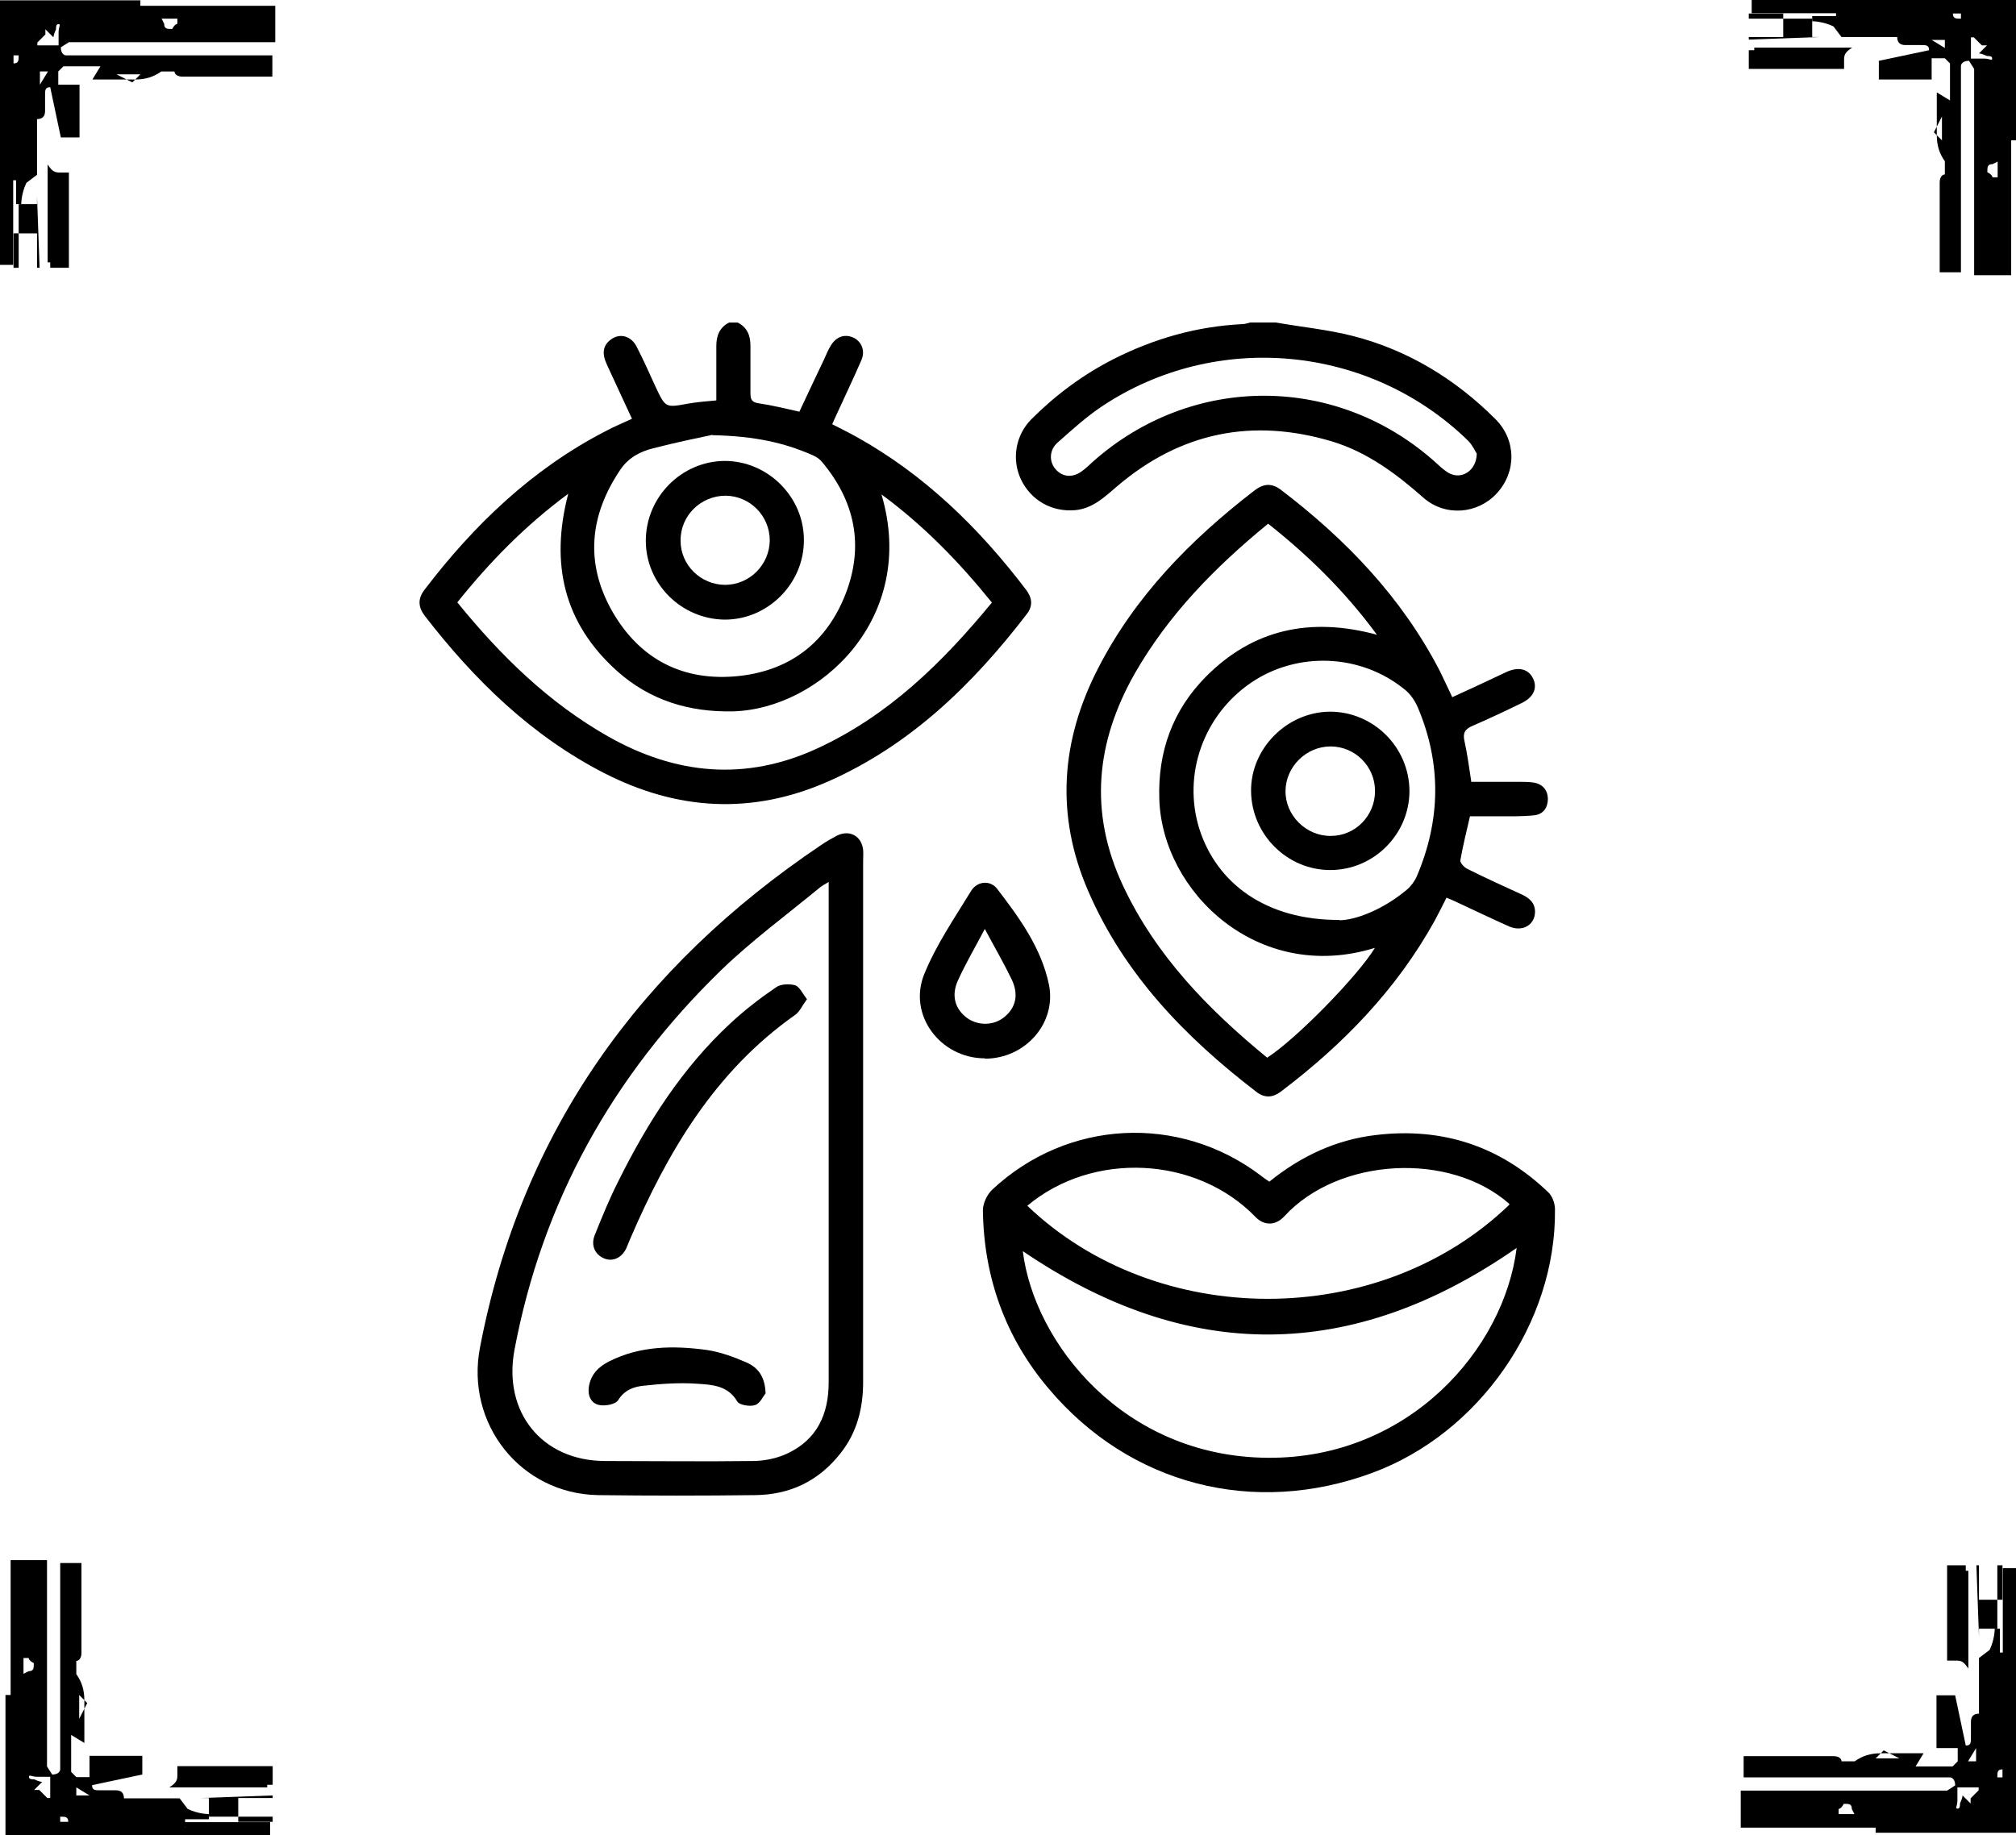 <?xml version="1.0" encoding="UTF-8"?>
<svg id="Layer_2" data-name="Layer 2" xmlns="http://www.w3.org/2000/svg" viewBox="0 0 62.62 57.02">
  <defs>
    <style>
      .cls-1 {
        stroke-width: 0px;
      }
    </style>
  </defs>
  <g id="Layer_1-2" data-name="Layer 1">
    <g>
      <path class="cls-1" d="m8.47,56.44h-1.07v.16h1.07v-.16Z"/>
      <path class="cls-1" d="m8.47,55.45h-1.23,1.23v-.58h-2.96v.25c0,.16,0,.25-.25.41h1.23-1.56,3.37v-.08h.16Z"/>
      <path class="cls-1" d="m5.75,56.77v-.25h.74v-.16s-.33,0-.66-.16l-.25-.33h-1.73c0-.16-.08-.25-.25-.25h-.49c-.16,0-.25,0-.25-.16l1.56-.33v-.58h-1.64v.66h-.41l-.16-.16v-1.15h0l.41.25v-1.32c0-.33-.08-.58-.25-.82v-.41c.08,0,.16-.08.16-.25v-2.79h-.66v6.41s0,.16-.25.16l-.16-.25h0v-6.41H.33v4.19h-.16v4.36h8.22v-.41h-2.71l.08.16Zm-3.29-4.11l.25.25-.25.49v-.74Zm-1.73-.66h0v-.49h.16s0,.08.16.16c0,.16,0,.25-.16.25l-.16.08Zm.9,3.86h-.16l-.25-.25h-.16l.25-.25s-.08,0-.25-.08c-.08,0-.16,0-.16-.08s.08,0,.25,0h.41v.66h.08Zm.49.74h-.25v-.16h0c.16,0,.25,0,.25.16h0Zm.25-.82h.41-.41Zm0,0h0v-.25l.41.25h-.49.08Z"/>
      <polygon class="cls-1" points="8.47 55.78 6.25 55.86 6.49 55.86 6.49 56.44 7.4 56.44 7.4 55.86 8.47 55.86 8.47 55.78"/>
      <polygon class="cls-1" points="2.22 55.62 2.22 55.54 2.14 55.62 2.22 55.62"/>
    </g>
    <g>
      <path class="cls-1" d="m62.04,48.63v1.07h.16v-1.07h-.16Z"/>
      <path class="cls-1" d="m61.06,48.63v1.23h0v-1.23h-.58v2.96h.25c.16,0,.25,0,.41.25v-1.23,1.23h0v.33-3.37h-.08v-.16Z"/>
      <path class="cls-1" d="m62.37,51.34h-.25v-.74h-.16s0,.33-.16.66l-.33.25h0v1.73c-.16,0-.25.08-.25.25v.49c0,.16,0,.25-.16.25l-.33-1.56h-.58v1.64h.66v.41l-.16.16h-1.15l.25-.41h-1.32c-.33,0-.58.08-.82.25h-.41c0-.08-.08-.16-.25-.16h-2.79v.66h6.41s.16,0,.16.25l-.25.16h-6.41v1.15h4.19v.16h4.36v-8.22h-.41v2.71l.16-.08Zm-4.11,3.29l.25-.25.49.25h-.74Zm-.66,1.73h-.49v-.16h0s.08,0,.16-.16c.16,0,.25,0,.25.16l.08.16Zm3.86-.9v.16l-.25.25v.16l-.25-.25s0,.08-.08.25c0,.08,0,.16-.08.16s0-.08,0-.25v-.41h.66v-.08Zm.74-.49v.25h-.16c0-.16,0-.25.16-.25h0Zm-.82-.25v-.41.41Zm0,0h-.25l.25-.41v.49-.08Z"/>
      <polygon class="cls-1" points="61.39 48.63 61.47 50.85 61.47 50.6 62.04 50.6 62.04 49.7 61.47 49.7 61.47 48.63 61.39 48.63"/>
      <polygon class="cls-1" points="61.22 54.88 61.14 54.88 61.22 54.96 61.22 54.88"/>
    </g>
    <g>
      <path class="cls-1" d="m.58,8.32v-1.07h-.16v1.07h.16Z"/>
      <path class="cls-1" d="m1.56,8.32v-1.23h0v1.23h.58v-2.96h-.25c-.16,0-.25,0-.41-.25v1.23-1.23h0v-.33,3.37h.08v.16Z"/>
      <path class="cls-1" d="m.25,5.6h.25v.74h.16s0-.33.16-.66l.33-.25h0v-1.73c.16,0,.25-.08.25-.25v-.49c0-.16,0-.25.16-.25l.33,1.56h.58v-1.64h-.66v-.41l.16-.16h1.15l-.25.41h1.32c.33,0,.58-.08.82-.25h.41c0,.08.08.16.25.16h2.79v-.66H2.05s-.16,0-.16-.25l.25-.16h6.41V.18h-4.19V.01H0v8.22h.41v-2.71l-.16.08Zm4.11-3.29l-.25.25-.49-.25h.74Zm.66-1.73h.49v.16h0s-.08,0-.16.16c-.16,0-.25,0-.25-.16l-.08-.16Zm-3.86.9v-.16l.25-.25v-.16l.25.25s0-.08.08-.25c0-.08,0-.16.08-.16s0,.08,0,.25v.41h-.66v.08Zm-.74.49v-.25h.16c0,.16,0,.25-.16.25H.41Zm.82.25v.41-.41Zm0,0h.25l-.25.41v-.49.08Z"/>
      <polygon class="cls-1" points="1.23 8.32 1.15 6.1 1.15 6.34 .58 6.34 .58 7.25 1.15 7.25 1.15 8.32 1.23 8.32"/>
      <polygon class="cls-1" points="1.4 2.07 1.48 2.07 1.4 1.99 1.4 2.07"/>
    </g>
    <g>
      <path class="cls-1" d="m54.32.58h1.07v-.16h-1.07v.16Z"/>
      <path class="cls-1" d="m54.32,1.56h1.23-1.23v.58h2.96v-.25c0-.16,0-.25.25-.41h-1.23,1.56-3.37v.08h-.16Z"/>
      <path class="cls-1" d="m57.03.25v.25h-.74v.16s.33,0,.66.16l.25.33h1.73c0,.16.08.25.25.25h.49c.16,0,.25,0,.25.16l-1.56.33v.58h1.64v-.66h.41l.16.16v1.15h0l-.41-.25v1.32c0,.33.08.58.25.82v.41c-.08,0-.16.08-.16.25v2.79h.66V2.05s0-.16.25-.16l.16.25h0v6.41h1.15v-4.19h.16V0h-8.22v.41h2.71l-.08-.16Zm3.29,4.11l-.25-.25.25-.49v.74Zm1.73.66h0v.49h-.16s0-.08-.16-.16c0-.16,0-.25.16-.25l.16-.08Zm-.9-3.86h.16l.25.25h.16l-.25.25s.08,0,.25.08c.08,0,.16,0,.16.08s-.08,0-.25,0h-.41v-.66h-.08Zm-.49-.74h.25v.16h0c-.16,0-.25,0-.25-.16h0Zm-.25.82h-.41.41Zm0,0h0v.25l-.41-.25h.49-.08Z"/>
      <polygon class="cls-1" points="54.32 1.23 56.54 1.15 56.29 1.15 56.29 .58 55.39 .58 55.39 1.15 54.32 1.15 54.32 1.23"/>
      <polygon class="cls-1" points="60.57 1.4 60.57 1.48 60.65 1.4 60.57 1.4"/>
    </g>
    <g id="Cz0Eda.tif">
      <g>
        <path class="cls-1" d="m22.91,10.02c.3.15.4.4.4.73,0,.49,0,.97,0,1.46,0,.2.04.29.26.32.41.06.81.16,1.26.26.25-.53.5-1.07.76-1.61.07-.15.13-.31.22-.45.17-.28.44-.36.7-.24.25.12.37.4.25.69-.25.58-.52,1.14-.78,1.71-.04.09-.08.17-.13.29.25.13.5.25.75.39,2.12,1.18,3.81,2.83,5.27,4.75.19.25.22.5.03.75-1.68,2.19-3.62,4.08-6.18,5.21-2.36,1.04-4.68.9-6.95-.26-2.26-1.16-4.03-2.89-5.57-4.88-.21-.27-.23-.53-.02-.81,1.54-2.02,3.34-3.75,5.62-4.93.26-.14.53-.25.83-.39-.24-.51-.46-1-.69-1.49-.05-.11-.1-.21-.14-.32-.11-.3-.03-.54.25-.7.26-.14.56-.04.72.26.21.41.4.83.59,1.25.31.66.31.66,1.01.53.28-.05.56-.07.88-.1,0-.58,0-1.13,0-1.69,0-.32.1-.58.4-.73h.28Zm-8.7,8.7c1.35,1.66,2.83,3.11,4.68,4.16,2.1,1.19,4.27,1.4,6.5.37,2.21-1.02,3.89-2.67,5.42-4.53-1.01-1.25-2.1-2.38-3.43-3.36,1.14,3.85-1.93,6.67-4.61,6.74-1.36.03-2.58-.34-3.6-1.25-1.65-1.48-2.09-3.32-1.52-5.51-1.35,1-2.44,2.12-3.45,3.38Zm7.92-5.21c-.38.08-1.12.23-1.85.42-.4.1-.76.29-1.01.66-.96,1.42-1.1,2.9-.26,4.39.86,1.51,2.22,2.21,3.96,2.02,1.6-.18,2.72-1.06,3.3-2.56.57-1.48.29-2.86-.73-4.08-.07-.09-.17-.16-.28-.21-.88-.39-1.79-.6-3.13-.63Z"/>
        <path class="cls-1" d="m39.63,10.02c.8.14,1.62.22,2.4.42,1.71.44,3.18,1.34,4.42,2.58.65.65.66,1.64.04,2.31-.59.64-1.6.73-2.28.13-.85-.75-1.75-1.42-2.85-1.75-2.46-.73-4.68-.28-6.64,1.38-.4.34-.77.71-1.33.76-.73.06-1.37-.31-1.68-.96-.29-.62-.17-1.37.33-1.87.75-.75,1.6-1.38,2.54-1.86,1.26-.64,2.59-1.02,4.01-1.09.08,0,.16-.03.24-.05.26,0,.52,0,.78,0Zm6.25,4.09c-.06-.09-.14-.28-.28-.42-3.06-2.98-7.83-3.43-11.38-1.06-.49.33-.93.73-1.37,1.12-.26.23-.27.59-.06.83.21.24.52.27.8.07.13-.09.24-.2.35-.3,3.1-2.76,7.63-2.74,10.7.06.12.11.25.23.39.3.38.19.83-.09.84-.61Z"/>
        <path class="cls-1" d="m45.69,24.29c.51,0,1,0,1.5,0,.14,0,.28,0,.43.02.29.04.45.23.46.5,0,.28-.14.49-.43.52-.39.04-.78.03-1.17.03-.27,0-.54,0-.82,0-.11.47-.22.92-.3,1.37-.01.07.11.21.21.26.56.28,1.13.54,1.7.8.24.11.42.27.41.56-.02.4-.4.61-.81.43-.56-.25-1.12-.52-1.68-.78-.07-.03-.15-.07-.26-.11-.12.24-.24.48-.37.72-1.18,2.13-2.84,3.84-4.77,5.3-.26.2-.52.21-.78,0-2.2-1.69-4.09-3.64-5.21-6.23-1.02-2.35-.85-4.67.31-6.92,1.15-2.24,2.87-3.99,4.84-5.51.28-.22.54-.26.84-.03,2.02,1.54,3.75,3.34,4.93,5.62.13.26.25.53.39.82.48-.22.94-.43,1.4-.65.11-.05.21-.1.32-.15.36-.15.65-.07.79.22.14.29.02.57-.33.75-.51.25-1.02.49-1.55.72-.24.1-.31.23-.25.48.09.4.14.81.21,1.25Zm-2.99,5.16c-3.62,1.12-6.6-1.74-6.69-4.62-.05-1.47.41-2.76,1.45-3.81,1.46-1.47,3.24-1.86,5.31-1.3-1-1.36-2.13-2.46-3.38-3.45-1.65,1.35-3.09,2.82-4.14,4.65-1.21,2.13-1.43,4.31-.38,6.57,1.02,2.19,2.66,3.87,4.49,5.37.9-.58,2.79-2.51,3.34-3.4Zm-1.1-.86c.49,0,1.35-.32,2.1-.95.13-.11.24-.26.31-.42.74-1.74.77-3.49.03-5.24-.09-.21-.23-.42-.41-.56-1.36-1.11-3.33-1.19-4.77-.21-1.48,1.01-2.13,2.85-1.61,4.53.54,1.71,2.08,2.85,4.35,2.84Z"/>
        <path class="cls-1" d="m39.43,36.71c.99-.8,2.09-1.31,3.33-1.45,2.05-.24,3.84.35,5.33,1.78.13.12.21.35.21.53.04,3.53-2.36,6.97-5.68,8.19-3.68,1.36-7.52.37-10.04-2.61-1.35-1.59-2.02-3.46-2.05-5.55,0-.21.13-.49.29-.64,2.33-2.18,5.8-2.36,8.34-.44.07.06.15.11.25.18Zm7.68,2.06c-5.11,3.56-10.22,3.58-15.34.1.35,2.85,3.13,6.39,7.61,6.42,4.37.03,7.34-3.37,7.73-6.52Zm-.23-1.34s0-.03,0-.03c-1.85-1.63-5.3-1.44-6.98.38-.27.3-.63.31-.9.03-1.84-1.9-5.06-2.05-7.09-.35,4.01,3.84,10.91,3.88,14.97-.03Z"/>
        <path class="cls-1" d="m26.81,34.83c0,2.7,0,5.41,0,8.11,0,.81-.19,1.57-.71,2.22-.68.86-1.57,1.28-2.65,1.29-1.62.02-3.25.02-4.87,0-2.41-.04-4.13-2.22-3.67-4.59,1.29-6.73,4.98-11.83,10.6-15.61.16-.11.32-.2.49-.29.39-.19.76.01.81.44.01.12,0,.24,0,.36,0,2.69,0,5.38,0,8.08Zm-1.07-7.43c-.13.08-.21.12-.27.17-1.03.85-2.12,1.65-3.08,2.58-3.35,3.26-5.54,7.17-6.41,11.79-.36,1.93.85,3.44,2.8,3.45,1.53,0,3.06.02,4.59,0,.37,0,.77-.08,1.1-.24.91-.43,1.27-1.22,1.27-2.2,0-5.06,0-10.12,0-15.19,0-.09,0-.19,0-.35Z"/>
        <path class="cls-1" d="m30.59,32.88c-1.38,0-2.4-1.35-1.88-2.62.37-.91.94-1.74,1.46-2.59.19-.3.59-.33.8-.06.69.9,1.37,1.83,1.61,2.97.25,1.21-.74,2.31-1.98,2.31Zm0-4.02c-.31.59-.6,1.08-.83,1.59-.22.47-.1.89.27,1.17.34.25.82.25,1.15-.01.37-.29.47-.7.25-1.17-.24-.5-.52-.98-.84-1.58Z"/>
        <path class="cls-1" d="m20.06,16.8c0-1.35,1.1-2.47,2.45-2.48,1.34,0,2.47,1.12,2.46,2.47,0,1.35-1.13,2.47-2.47,2.46-1.34-.02-2.44-1.11-2.44-2.45Zm2.46,1.37c.76,0,1.38-.62,1.39-1.38,0-.76-.61-1.38-1.37-1.39-.77,0-1.41.62-1.4,1.4,0,.76.63,1.37,1.39,1.37Z"/>
        <path class="cls-1" d="m43.78,24.57c0,1.35-1.11,2.46-2.46,2.46-1.34,0-2.44-1.1-2.46-2.44-.02-1.33,1.11-2.47,2.45-2.48,1.35,0,2.46,1.1,2.47,2.46Zm-1.07,0c0-.76-.62-1.38-1.38-1.38-.75,0-1.39.62-1.4,1.38-.01.76.64,1.41,1.41,1.4.76,0,1.37-.63,1.37-1.39Z"/>
        <path class="cls-1" d="m25.06,31.05c-.14.19-.22.38-.36.48-2.49,1.75-3.96,4.25-5.13,6.97-.04.1-.08.2-.12.29-.15.3-.43.42-.7.3-.27-.12-.4-.4-.28-.71.23-.57.46-1.14.74-1.69.9-1.81,1.98-3.51,3.48-4.9.44-.41.92-.78,1.42-1.12.14-.1.41-.11.59-.06.14.05.23.26.37.44Z"/>
        <path class="cls-1" d="m23.78,43.29c-.07.08-.17.31-.32.36-.16.06-.5,0-.56-.11-.29-.5-.79-.52-1.24-.55-.55-.04-1.11,0-1.66.06-.31.03-.6.13-.8.45-.08.13-.4.19-.59.15-.25-.05-.36-.29-.32-.56.06-.39.3-.63.64-.8.96-.48,1.99-.49,3.02-.35.42.06.85.22,1.24.39.34.15.57.42.59.95Z"/>
      </g>
    </g>
  </g>
</svg>